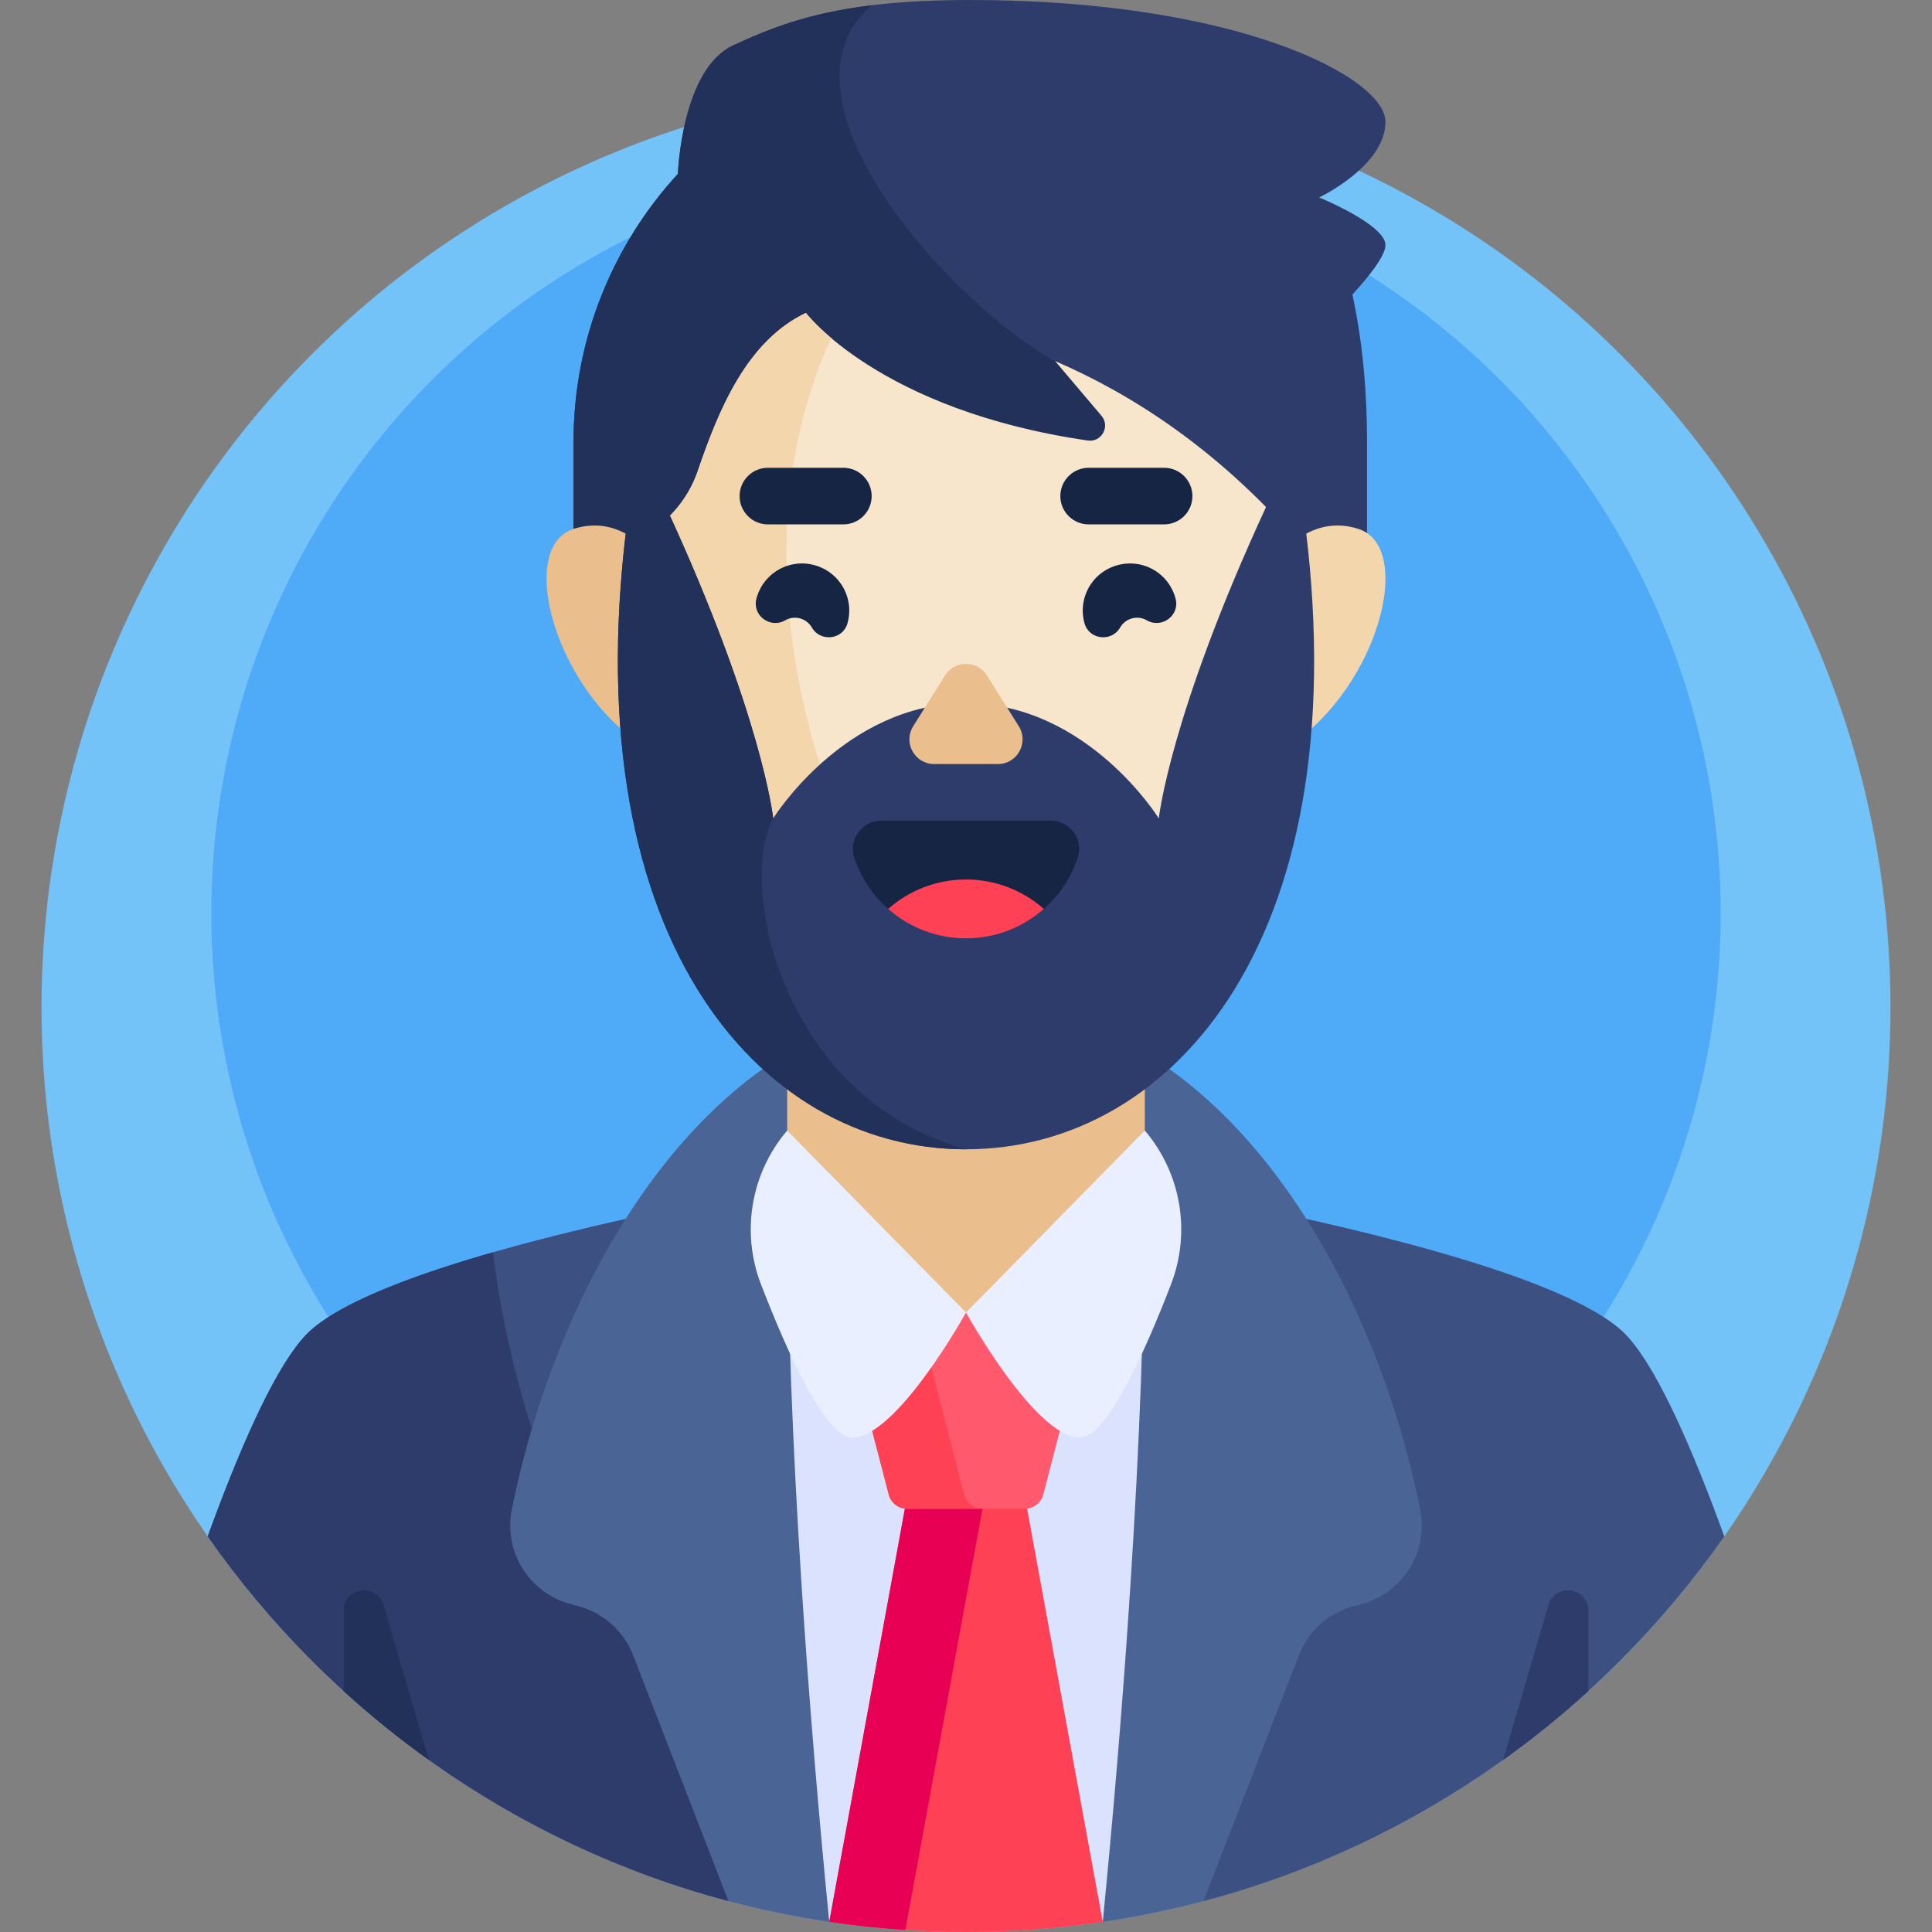 <svg id="Capa_1" enable-background="new 0 0 512 512" height="512" viewBox="0 0 512 512" width="512" xmlns="http://www.w3.org/2000/svg"><rect x="0" y="0" width="512" height="512" fill="#808080" stroke="none"/><g><g><circle cx="256" cy="267" fill="#73c3f9" r="245"/></g><g><circle cx="256" cy="242" fill="#4fabf7" r="200"/></g><g><path d="m456.949 407.139c-8.256-22.709-16.99-42.685-24.722-51.911-.904-1.078-1.794-2.019-2.668-2.79-6.623-5.848-19.39-11.382-34.352-16.323-37.928-12.525-89.968-21.232-91.82-21.54h-94.772c-1.853.307-53.892 9.014-91.82 21.54-14.961 4.941-27.729 10.475-34.352 16.323-.874.772-1.765 1.712-2.668 2.79-7.732 9.226-16.467 29.203-24.722 51.911-.001.009-.001.018-.002.026 32.701 46.795 81.325 81.638 138.014 96.668l-.003-.009 62.939-26.781 62.942 26.781.001.008c56.687-15.03 105.309-49.872 138.009-96.666-.003-.009-.003-.018-.004-.027z" fill="#3c5082"/></g><g><path d="m215.165 494.418c-64.574-57.836-80.564-130.035-84.521-162.552-4.742 1.359-9.394 2.777-13.85 4.249-14.961 4.941-27.729 10.475-34.352 16.323-.874.772-1.765 1.712-2.668 2.79-7.732 9.226-16.467 29.203-24.722 51.911-.001.009-.001.018-.002.026 32.706 46.802 81.349 81.619 138.051 96.641z" fill="#2d3c6b"/></g><g><path d="m376.363 400.049c-12.574-62.943-53.75-134.554-120.363-134.554s-107.789 71.611-120.363 134.554c-2.232 11.171 4.616 22.15 15.628 25.069l1.946.516c6.666 1.767 12.085 6.615 14.579 13.045l25.27 65.146c8.718 2.311 17.627 4.155 26.697 5.503l36.242-32.284 36.245 32.284c9.07-1.348 17.978-3.192 26.697-5.503l25.27-65.146c2.494-6.43 7.913-11.278 14.579-13.045l1.946-.516c11.011-2.919 17.859-13.898 15.627-25.069z" fill="#4b6496"/></g><g><path d="m208.614 314.575c0 67.815 6.157 144.094 11.143 194.752l36.242-32.284 36.245 32.284c4.986-50.658 11.143-126.937 11.143-194.752z" fill="#dae2fe"/></g><g><path d="m240.843 394.146-21.087 115.181c11.827 1.758 23.928 2.673 36.244 2.673s24.417-.915 36.243-2.673l-21.087-115.181z" fill="#ff4155"/></g><g><path d="m261.409 394.146h-20.565l-21.087 115.181c6.64.987 13.37 1.698 20.173 2.141z" fill="#e80054"/></g><g><path d="m271.632 399.831h-31.265c-2.278 0-4.267-1.539-4.84-3.744l-12.527-48.256h66l-12.528 48.256c-.572 2.205-2.562 3.744-4.84 3.744z" fill="#ff596e"/></g><g><path d="m255.528 396.088-12.528-48.257h-20l12.528 48.256c.572 2.204 2.562 3.744 4.84 3.744h20c-2.278 0-4.268-1.539-4.84-3.743z" fill="#ff4155"/></g><g><path d="m208.614 221.239v93.336s19.021 33.261 47.17 33.261c.073 0 .143-.005.216-.005 28.031-.103 47.386-33.256 47.386-33.256v-93.336z" fill="#eabe8d"/></g><g><path d="m91.07 426.843v21.327c7.157 6.519 14.704 12.617 22.599 18.262l-12.035-41.103c-1.75-5.98-10.564-4.716-10.564 1.514z" fill="#213159"/></g><g><path d="m420.93 426.843v21.327c-7.157 6.519-14.704 12.617-22.599 18.262l12.035-41.103c1.75-5.98 10.564-4.716 10.564 1.514z" fill="#2d3c6b"/></g><g><path d="m303.386 299.609-47.386 48.222s18.328 33.146 30.188 33.146c7.034 0 17.106-22.384 24.137-40.597 5.342-13.84 2.694-29.488-6.939-40.771z" fill="#e9efff"/></g><g><path d="m208.614 299.609 47.386 48.222s-18.328 33.146-30.188 33.146c-7.034 0-17.106-22.384-24.137-40.597-5.342-13.84-2.694-29.488 6.939-40.771z" fill="#e9efff"/></g><g><path d="m349.599 52.323s17.557-8.302 17.557-20.047c0-11.744-39.092-32.276-110.022-32.276-34.249 0-48.985 5.638-62.772 12s-14.708 34.073-14.708 34.073c-17.176 18.715-27.663 43.666-27.663 71.07v30.076h210.286v-30.076c0-11.099-.819-25.078-3.88-39.082 4.266-4.658 8.759-10.242 8.759-13.103 0-5.447-17.557-12.635-17.557-12.635z" fill="#2d3c6b"/></g><g><path d="m279.623 95.694c-27.029-14.71-77.176-69.545-48.623-94.291-16.896 2.062-27.004 6.151-36.638 10.597-13.787 6.362-14.708 34.073-14.708 34.073-17.176 18.715-27.663 43.666-27.663 71.07v30.076h196.063z" fill="#213159"/></g><g><path d="m331.058 159.567s10.385-25.285 28.897-19.415-.448 60.664-36.573 64.116z" fill="#f3d6ac"/></g><g><path d="m180.942 159.567s-10.385-25.285-28.897-19.415.448 60.664 36.573 64.116z" fill="#eabe8d"/></g><g><path d="m279.623 95.694 12.283 14.501c2.38 2.809.013 7.078-3.631 6.548-55.268-8.042-74.702-33.809-74.702-33.809-15.713 7.454-23.178 25.856-28.624 41.82-2.762 8.097-8.72 14.703-16.484 18.295l-.015-.007c-.029 1.231-.049 2.467-.049 3.713 0 64.505 39.219 140.155 87.597 140.155s87.597-75.651 87.597-140.155c0-1.244-.02-2.479-.049-3.71-21.033-24.057-43.596-38.596-63.923-47.351z" fill="#f8e6cc"/></g><g><path d="m208.403 146.754c0-21.401 4.332-40.792 11.868-57.171-4.647-3.937-6.696-6.649-6.696-6.649-15.713 7.454-23.178 25.856-28.624 41.82-2.762 8.097-8.72 14.703-16.484 18.295l-.015-.007c-.029 1.231-.049 2.468-.049 3.713 0 64.505 39.219 140.155 87.597 140.155 6.881 0 13.576-1.535 20-4.346-38.741-16.953-67.597-80.48-67.597-135.81z" fill="#f3d6ac"/></g><g><path d="m345.269 134.364h-9.758c-25.532 55.279-28.419 82.519-28.419 82.519s-18.9-30.522-51.092-30.522-51.092 30.522-51.092 30.522-2.887-27.24-28.419-82.519h-9.758c-15.874 113.232 33.971 170.211 89.269 170.211s105.143-56.979 89.269-170.211z" fill="#2d3c6b"/></g><g><path d="m223.5 138.968h-20c-4.142 0-7.5-3.358-7.5-7.5 0-4.142 3.358-7.5 7.5-7.5h20c4.142 0 7.5 3.358 7.5 7.5 0 4.142-3.358 7.5-7.5 7.5z" fill="#162544"/></g><g><path d="m308.5 138.968h-20c-4.142 0-7.5-3.358-7.5-7.5 0-4.142 3.358-7.5 7.5-7.5h20c4.142 0 7.5 3.358 7.5 7.5 0 4.142-3.358 7.5-7.5 7.5z" fill="#162544"/></g><g><g><path d="m242.013 192.447 8.436-13.441c2.569-4.093 8.533-4.093 11.102 0l8.436 13.441c2.739 4.365-.398 10.038-5.551 10.038h-16.871c-5.154-.001-8.291-5.674-5.552-10.038z" fill="#eabe8d"/></g></g><g><g><path d="m235.384 240.87h41.233c4.111-3.622 7.258-8.309 9.01-13.631 1.584-4.811-2.069-9.754-7.134-9.754h-44.985c-5.065 0-8.718 4.943-7.134 9.754 1.752 5.322 4.899 10.009 9.01 13.631z" fill="#162544"/></g><g><path d="m276.616 240.87c-5.493 4.849-12.714 7.798-20.616 7.798s-15.124-2.948-20.616-7.798c5.5-4.849 12.714-7.798 20.616-7.798s15.116 2.949 20.616 7.798z" fill="#ff4155"/></g></g><g><path d="m311.557 158.721c-.863-3.387-3.137-6.41-6.566-8.116-5.584-2.778-12.505-.923-15.952 4.274-2.117 3.192-2.574 6.947-1.628 10.312 1.228 4.369 7.176 5.031 9.445 1.1 1.43-2.476 4.596-3.325 7.072-1.895 3.93 2.269 8.75-1.277 7.629-5.675z" fill="#162544"/></g><g><path d="m200.443 158.721c.863-3.387 3.137-6.41 6.566-8.116 5.584-2.778 12.505-.923 15.952 4.274 2.117 3.192 2.574 6.947 1.628 10.312-1.228 4.369-7.176 5.031-9.445 1.1-1.43-2.476-4.596-3.325-7.072-1.895-3.93 2.269-8.75-1.277-7.629-5.675z" fill="#162544"/></g><g><path d="m204.908 216.884s-2.887-27.24-28.419-82.519h-9.758c-15.874 113.231 33.971 170.21 89.269 170.21-49.255-13.659-60.532-70.596-51.092-87.691z" fill="#213159"/></g></g></svg>